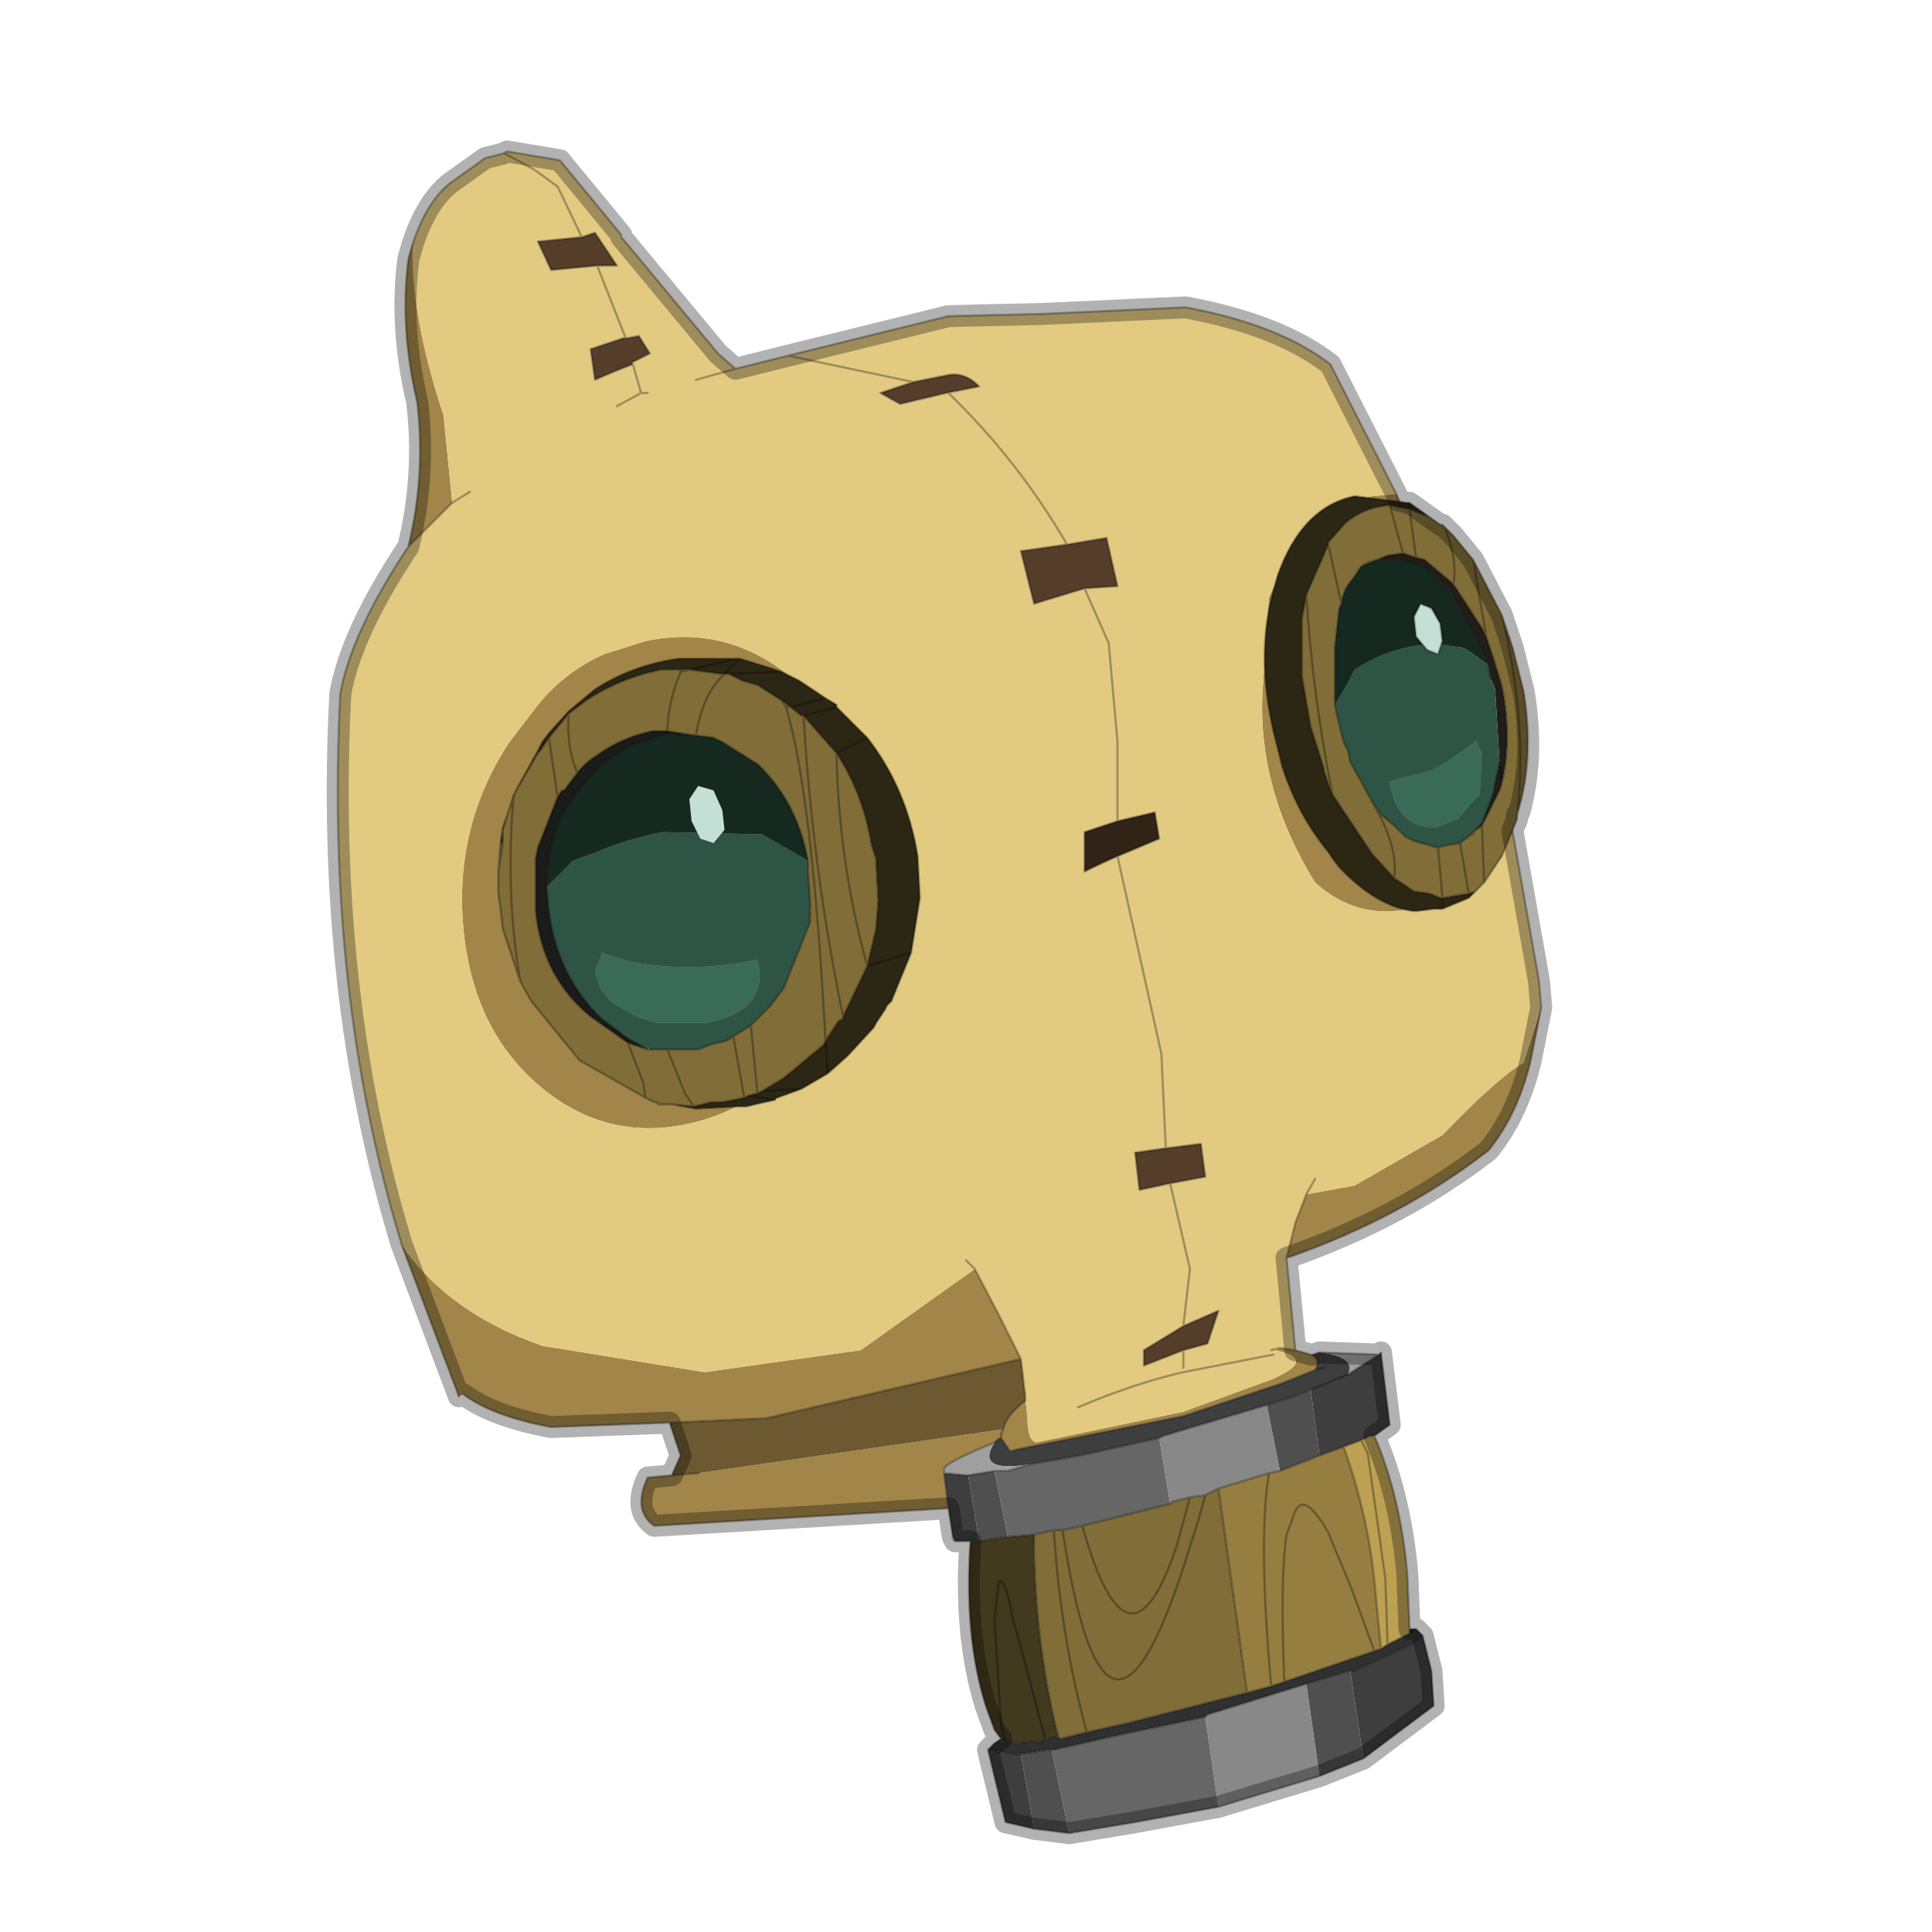 <?xml version="1.0" encoding="UTF-8" standalone="no"?>
<svg xmlns:xlink="http://www.w3.org/1999/xlink" height="440.0px" width="440.0px" xmlns="http://www.w3.org/2000/svg">
  <g transform="matrix(10.0, 0.0, 0.0, 10.0, 0.0, 0.0)">
    <use height="44.0" transform="matrix(1.0, 0.0, 0.0, 1.0, 0.0, 0.0)" width="44.0" xlink:href="#shape0"/>
  </g>
  <defs>
    <g id="shape0" transform="matrix(1.0, 0.0, 0.0, 1.0, 0.0, 0.0)">
      <path d="M44.0 44.0 L0.0 44.0 0.0 0.0 44.0 0.0 44.0 44.0" fill="#43adca" fill-opacity="0.0" fill-rule="evenodd" stroke="none"/>
      <path d="M35.1 22.95 L34.85 24.2 Q34.55 25.4 33.9 26.2 31.9 27.75 29.3 28.65 L29.5 27.85 29.75 27.2 30.85 27.0 32.85 25.85 Q34.1 24.55 34.7 24.2 L35.1 22.95 M29.5 30.75 L29.85 30.85 Q30.1 30.95 29.95 31.2 L29.2 31.5 26.95 32.25 23.2 33.0 23.0 33.05 22.8 32.75 22.8 32.65 22.85 32.55 22.8 32.65 22.8 32.75 Q22.75 32.75 22.65 32.85 21.55 33.3 21.5 33.45 L21.5 33.55 21.6 34.35 14.9 34.75 Q14.4 34.4 14.75 33.65 L15.3 33.6 15.9 33.55 22.85 32.55 Q22.9 32.25 23.35 31.9 L23.35 31.85 23.4 32.3 Q23.4 32.8 23.6 32.85 L26.95 32.15 29.0 31.4 29.1 31.35 Q29.95 30.95 29.05 30.75 L29.15 30.7 29.5 30.75 M15.25 32.4 L12.55 32.5 Q11.2 32.25 10.55 31.75 L10.45 31.8 9.15 28.35 Q10.2 29.9 12.35 30.65 L16.05 31.25 19.6 30.75 22.2 28.9 22.75 29.95 23.25 30.95 17.45 32.3 15.25 32.4 M9.3 12.45 Q9.7 10.8 9.5 9.15 9.1 7.45 9.3 5.9 L9.4 5.55 Q9.35 7.2 10.1 9.45 L10.3 11.45 9.3 12.45 M31.8 11.25 L32.85 13.7 Q33.7 15.95 34.35 18.6 L34.25 18.8 Q33.45 20.4 32.1 20.7 30.9 20.95 29.95 20.1 28.65 18.0 28.75 15.8 L28.9 13.6 29.1 13.2 Q29.9 11.6 31.25 11.3 L31.8 11.25 M13.75 14.9 L14.7 14.6 Q16.6 14.2 18.1 15.5 19.55 16.8 19.75 19.1 19.95 21.4 18.75 23.3 17.55 25.2 15.65 25.6 13.75 26.0 12.25 24.7 10.75 23.4 10.55 21.1 10.35 18.8 11.6 16.9 L12.1 16.25 Q12.75 15.35 13.75 14.9 M21.5 33.45 L21.5 33.5 21.5 33.55 21.5 33.5 21.5 33.45" fill="#a28548" fill-rule="evenodd" stroke="none"/>
      <path d="M34.35 18.6 L34.45 18.95 35.05 22.35 35.1 22.95 34.7 24.2 Q34.1 24.55 32.85 25.85 L30.85 27.0 29.75 27.2 29.95 26.85 29.75 27.2 29.5 27.85 29.3 28.65 29.5 30.75 29.15 30.7 29.05 30.75 Q29.95 30.95 29.1 31.35 L29.0 31.4 26.95 32.15 23.6 32.85 Q23.4 32.8 23.4 32.3 L23.35 31.85 23.35 31.8 23.25 30.95 22.75 29.95 22.2 28.9 22.0 28.7 22.2 28.9 19.6 30.75 16.05 31.25 12.35 30.65 Q10.2 29.9 9.15 28.35 7.4 22.6 7.75 15.8 8.0 14.4 9.3 12.45 L10.3 11.45 10.1 9.45 Q9.35 7.2 9.4 5.55 9.75 4.5 10.35 4.1 L11.05 3.6 11.45 3.5 11.55 3.45 12.75 3.65 14.15 5.35 14.15 5.4 16.35 8.05 16.75 8.4 17.95 8.1 21.6 7.2 23.75 7.15 27.0 7.0 Q29.15 7.4 30.3 8.3 L31.8 11.25 31.25 11.3 Q29.9 11.6 29.1 13.2 L28.9 13.6 28.75 15.8 Q28.65 18.0 29.95 20.1 30.9 20.95 32.1 20.7 33.45 20.4 34.25 18.8 L34.35 18.6 M13.25 5.4 L12.7 4.25 12.15 3.85 11.5 3.5 11.45 3.5 11.5 3.5 12.15 3.85 12.7 4.25 13.25 5.4 12.25 5.5 12.55 6.15 13.6 6.05 14.05 6.05 13.55 5.3 13.25 5.4 M14.25 7.7 L13.6 6.05 14.25 7.7 14.2 7.7 13.45 7.95 13.55 8.65 Q14.0 8.45 14.4 8.3 L14.4 8.25 14.8 8.05 14.55 7.65 14.3 7.7 14.25 7.7 M14.75 8.95 L14.6 8.95 14.4 8.25 14.6 8.95 14.75 8.95 M10.3 11.45 L10.7 11.2 10.3 11.45 M14.6 8.95 L14.05 9.25 14.6 8.95 M13.75 14.9 Q12.75 15.35 12.1 16.25 L11.6 16.9 Q10.35 18.8 10.55 21.1 10.75 23.4 12.25 24.7 13.75 26.0 15.65 25.6 17.55 25.2 18.75 23.3 19.95 21.4 19.75 19.1 19.55 16.8 18.1 15.5 16.6 14.2 14.7 14.6 L13.75 14.9 M24.3 12.4 Q23.2 10.5 21.6 8.95 L21.55 8.95 21.6 8.95 Q23.2 10.5 24.3 12.4 L23.25 12.55 23.55 13.75 24.7 13.4 25.45 13.35 25.2 12.25 24.3 12.4 M15.85 8.65 L16.75 8.4 15.85 8.65 M25.45 18.7 L25.45 17.25 25.45 16.9 25.25 14.65 24.7 13.4 25.25 14.65 25.45 16.9 25.45 17.25 25.45 18.7 24.7 18.95 24.7 19.85 Q25.1 19.65 25.45 19.5 L26.4 19.1 26.3 18.5 25.45 18.7 M26.55 26.15 L26.45 24.0 25.45 19.5 26.45 24.0 26.55 26.15 25.85 26.25 25.95 27.1 26.65 26.95 27.45 26.8 27.35 26.05 26.55 26.15 M26.95 30.2 L27.1 28.9 26.65 26.95 27.1 28.9 26.95 30.2 26.05 30.75 26.05 31.1 26.95 30.75 27.5 30.6 27.75 29.85 26.95 30.2 M26.95 31.15 L26.95 30.75 26.95 31.15 M20.05 8.95 L20.5 9.2 21.55 8.95 22.3 8.8 Q21.95 8.45 21.55 8.55 L20.8 8.7 20.05 8.95 M20.8 8.7 L17.95 8.1 20.8 8.7 M28.95 30.75 L29.15 30.7 28.95 30.75 M29.0 30.85 L26.95 31.25 Q25.85 31.5 24.55 32.05 25.85 31.5 26.95 31.25 L29.0 30.85" fill="#e2ca81" fill-rule="evenodd" stroke="none"/>
      <path d="M32.1 37.1 L32.25 37.1 32.35 37.2 32.4 37.25 32.15 37.45 30.85 38.05 30.75 38.05 29.75 38.35 27.5 39.05 27.45 39.1 25.55 39.5 24.0 39.85 23.95 39.85 23.85 39.85 23.25 39.95 23.15 39.95 23.1 39.95 22.5 39.85 22.65 39.7 22.8 39.6 22.8 39.7 22.9 39.65 23.1 39.7 23.15 39.7 23.75 39.65 23.8 39.6 24.1 39.55 24.15 39.6 24.75 39.45 25.65 39.25 28.4 38.55 28.95 38.4 29.25 38.3 31.3 37.6 31.45 37.55 31.6 37.45 32.1 37.2 32.25 37.1 32.1 37.2 32.1 37.1" fill="#303030" fill-rule="evenodd" stroke="none"/>
      <path d="M29.85 30.85 L29.9 30.85 30.05 30.8 Q30.9 30.9 30.7 31.3 L29.85 31.65 30.7 31.3 31.4 30.85 31.45 30.8 31.65 32.45 31.3 32.7 31.2 32.7 31.0 32.8 30.6 32.95 30.05 33.15 29.85 31.65 29.8 31.65 29.75 31.7 28.85 32.0 26.5 32.7 26.4 32.75 24.6 33.15 23.45 33.35 Q22.2 33.55 22.65 32.85 22.75 32.75 22.8 32.75 L23.0 33.05 23.2 33.0 26.95 32.25 29.2 31.5 29.95 31.2 Q30.1 30.95 29.85 30.85 M32.4 37.25 L32.6 38.05 32.65 38.85 31.05 40.05 30.75 38.05 30.85 38.05 32.15 37.45 32.4 37.25 M23.55 41.65 L22.9 41.5 22.5 39.85 23.1 39.95 23.15 39.95 23.25 39.95 23.55 41.65 M22.1 35.1 L21.75 35.1 21.7 35.0 21.6 34.35 21.5 33.55 22.05 33.6 22.3 35.1 22.1 35.1 M30.15 31.15 L29.95 31.2 30.15 31.15" fill="#3e3e3e" fill-rule="evenodd" stroke="none"/>
      <path d="M13.25 5.4 L13.55 5.3 14.05 6.05 13.6 6.05 12.55 6.15 12.25 5.5 13.25 5.4 M14.25 7.7 L14.3 7.7 14.55 7.65 14.8 8.05 14.4 8.25 14.4 8.3 Q14.0 8.45 13.55 8.65 L13.45 7.95 14.2 7.7 14.25 7.7 M24.3 12.4 L25.2 12.25 25.45 13.35 24.7 13.4 23.55 13.75 23.25 12.55 24.3 12.4 M26.55 26.15 L27.35 26.05 27.45 26.8 26.65 26.95 25.95 27.1 25.85 26.25 26.55 26.15 M26.95 30.2 L27.75 29.85 27.5 30.6 26.95 30.75 26.05 31.1 26.05 30.75 26.95 30.2 M20.05 8.95 L20.8 8.7 21.55 8.55 Q21.95 8.45 22.3 8.8 L21.55 8.95 20.5 9.2 20.05 8.95" fill="#543e29" fill-rule="evenodd" stroke="none"/>
      <path d="M25.45 18.7 L26.3 18.5 26.4 19.1 25.45 19.5 Q25.1 19.65 24.7 19.85 L24.7 18.95 25.45 18.7" fill="#312417" fill-rule="evenodd" stroke="none"/>
      <path d="M15.3 33.6 L15.5 33.15 15.25 32.4 17.45 32.3 23.25 30.95 23.35 31.8 23.35 31.85 23.35 31.8 23.35 31.85 23.35 31.9 Q22.9 32.25 22.85 32.55 L15.9 33.55 15.3 33.6" fill="#6c5931" fill-rule="evenodd" stroke="none"/>
      <path d="M30.05 30.8 L31.4 30.85 30.7 31.3 Q30.9 30.9 30.05 30.8 M21.5 33.45 Q21.55 33.3 22.65 32.85 22.2 33.55 23.45 33.35 L22.95 33.5 22.65 33.5 22.05 33.6 21.5 33.55 21.5 33.45" fill="#9f9f9f" fill-rule="evenodd" stroke="none"/>
      <path d="M22.8 39.6 L22.65 39.4 22.45 38.85 Q21.95 37.25 22.1 35.1 L22.3 35.1 22.95 35.0 23.55 34.95 Q23.55 37.35 24.1 39.55 L23.8 39.6 23.75 39.65 23.15 39.7 23.1 39.7 22.9 39.65 22.8 39.7 22.8 39.6 22.9 39.65 22.8 39.3 22.65 36.9 22.75 36.0 Q22.9 35.95 23.05 36.8 L23.35 37.9 23.8 39.6 23.35 37.9 23.05 36.8 Q22.9 35.95 22.75 36.0 L22.65 36.9 22.8 39.3 22.9 39.65 22.8 39.6 22.9 39.65 22.8 39.6" fill="#423a1e" fill-rule="evenodd" stroke="none"/>
      <path d="M31.05 40.05 L30.05 40.45 29.75 38.35 30.75 38.05 31.05 40.05 M24.35 41.75 L23.55 41.65 23.25 39.95 23.85 39.85 23.95 39.85 24.35 41.75 M28.85 32.0 L29.75 31.7 29.8 31.65 29.85 31.65 30.05 33.15 29.15 33.5 28.85 32.0 M22.05 33.6 L22.65 33.5 22.95 35.0 22.3 35.1 22.05 33.6" fill="#4f4f4f" fill-rule="evenodd" stroke="none"/>
      <path d="M27.75 41.15 L25.85 41.5 24.35 41.75 23.95 39.85 24.0 39.85 25.55 39.5 27.45 39.1 27.5 39.05 27.45 39.1 27.75 41.15 M23.45 33.35 L24.6 33.15 26.4 32.75 26.5 32.7 26.4 32.75 26.65 34.25 24.65 34.75 24.2 34.85 24.0 34.85 23.55 34.95 22.95 35.0 22.65 33.5 22.95 33.5 23.45 33.35" fill="#666666" fill-rule="evenodd" stroke="none"/>
      <path d="M23.55 34.95 L24.0 34.85 24.2 34.85 24.65 34.75 26.65 34.25 26.7 34.2 27.1 34.1 27.45 34.05 27.75 33.9 28.4 38.55 25.65 39.25 24.75 39.45 24.15 39.6 24.1 39.55 Q23.55 37.35 23.55 34.95 M24.0 34.85 Q24.15 37.25 24.75 39.45 24.15 37.25 24.0 34.85 M24.65 34.75 Q25.7 38.5 26.8 35.2 L27.1 34.1 26.8 35.2 Q25.7 38.5 24.65 34.75 M24.2 34.85 Q25.15 41.1 26.9 35.85 L27.3 34.6 27.45 34.05 27.3 34.6 26.9 35.85 Q25.15 41.1 24.2 34.85" fill="#806d38" fill-rule="evenodd" stroke="none"/>
      <path d="M28.9 33.55 L29.15 33.5 30.05 33.15 30.6 32.95 Q31.15 34.5 31.3 36.0 L31.45 37.55 31.3 37.6 30.75 36.1 30.35 35.15 30.25 34.9 Q29.65 33.85 29.45 34.55 L29.3 34.95 Q29.15 35.95 29.25 38.3 29.15 35.95 29.3 34.95 L29.45 34.55 Q29.65 33.85 30.25 34.9 L30.35 35.15 30.75 36.1 31.3 37.6 29.25 38.3 28.95 38.4 28.4 38.55 27.75 33.9 28.9 33.55 Q28.65 35.05 28.95 38.4 28.65 35.05 28.9 33.55" fill="#967e41" fill-rule="evenodd" stroke="none"/>
      <path d="M30.05 40.45 L27.75 41.15 27.45 39.1 27.5 39.05 29.75 38.35 30.05 40.45 M26.5 32.7 L28.85 32.0 29.15 33.5 28.9 33.55 27.75 33.9 27.45 34.05 27.1 34.1 26.7 34.2 26.65 34.25 26.4 32.75 26.5 32.7" fill="#888888" fill-rule="evenodd" stroke="none"/>
      <path d="M31.3 32.7 Q31.9 34.1 32.05 35.85 L32.1 37.1 32.1 37.2 31.6 37.45 31.45 37.55 31.3 36.0 Q31.15 34.5 30.6 32.95 L31.0 32.8 31.2 32.7 31.3 32.7 M31.0 32.8 L31.15 33.1 31.55 35.95 31.6 37.45 31.55 35.95 31.15 33.1 31.0 32.8" fill="#bda153" fill-rule="evenodd" stroke="none"/>
      <path d="M34.35 18.6 L34.45 18.95 35.05 22.35 35.1 22.95 34.85 24.2 Q34.55 25.4 33.9 26.2 31.9 27.75 29.3 28.65 L29.5 30.75 29.85 30.85 29.9 30.85 30.05 30.8 31.4 30.85 M31.45 30.8 L31.65 32.45 31.3 32.7 Q31.9 34.1 32.05 35.85 L32.1 37.1 32.25 37.1 32.35 37.2 32.4 37.25 32.6 38.05 32.65 38.85 31.05 40.05 30.05 40.45 27.75 41.15 25.85 41.5 24.35 41.75 23.55 41.65 22.9 41.5 22.5 39.85 22.65 39.7 22.8 39.6 22.65 39.4 22.45 38.85 Q21.95 37.25 22.1 35.1 L21.75 35.1 21.7 35.05 21.7 35.0 21.6 34.35 14.9 34.75 Q14.4 34.4 14.75 33.65 L15.3 33.6 15.5 33.15 15.25 32.4 12.55 32.5 Q11.2 32.25 10.55 31.75 M10.45 31.8 L9.15 28.35 Q7.4 22.6 7.75 15.8 8.0 14.4 9.3 12.45 9.7 10.8 9.5 9.15 9.1 7.45 9.3 5.9 L9.4 5.55 Q9.75 4.5 10.35 4.1 L11.05 3.6 11.45 3.5 11.55 3.45 12.75 3.65 14.15 5.35 M14.15 5.4 L16.35 8.05 16.75 8.4 17.95 8.1 21.6 7.2 23.75 7.15 27.0 7.0 Q29.15 7.4 30.3 8.3 L31.8 11.25 32.85 13.7 Q33.7 15.95 34.35 18.6 M11.45 3.5 L11.5 3.5 12.15 3.85 12.7 4.25 13.25 5.4 13.55 5.3 14.05 6.05 13.6 6.05 14.25 7.7 14.3 7.7 14.55 7.65 14.8 8.05 14.4 8.25 14.6 8.95 14.75 8.95 M12.25 5.5 L12.55 6.15 13.6 6.05 M12.25 5.5 L13.25 5.4 M14.2 7.7 L13.45 7.95 13.55 8.65 Q14.0 8.45 14.4 8.3 L14.4 8.25 M14.05 9.25 L14.6 8.95 M10.7 11.2 L10.3 11.45 9.3 12.45 M16.75 8.4 L15.85 8.65 M21.55 8.95 L21.6 8.95 Q23.2 10.5 24.3 12.4 L25.2 12.25 25.45 13.35 24.7 13.4 25.25 14.65 25.45 16.9 25.45 17.25 25.45 18.7 26.3 18.5 26.4 19.1 25.45 19.5 26.45 24.0 26.55 26.15 27.35 26.05 27.45 26.8 26.65 26.95 27.1 28.9 26.95 30.2 27.75 29.85 27.5 30.6 26.95 30.75 26.95 31.15 M20.05 8.95 L20.5 9.2 21.55 8.95 22.3 8.8 Q21.95 8.45 21.55 8.55 L20.8 8.7 20.05 8.95 M17.95 8.1 L20.8 8.7 M24.3 12.4 L23.25 12.55 23.55 13.75 24.7 13.4 M25.45 18.7 L24.7 18.95 24.7 19.85 Q25.1 19.65 25.45 19.5 M26.55 26.15 L25.85 26.25 25.95 27.1 26.65 26.95 M29.95 26.85 L29.75 27.2 29.5 27.85 29.3 28.65 M22.0 28.7 L22.2 28.9 22.75 29.95 23.25 30.95 23.35 31.8 23.35 31.85 23.35 31.8 M29.15 30.7 L28.95 30.75 M23.35 31.85 L23.35 31.9 Q22.9 32.25 22.85 32.55 L22.8 32.65 22.8 32.75 23.0 33.05 23.2 33.0 26.95 32.25 29.2 31.5 29.95 31.2 Q30.1 30.95 29.85 30.85 M22.65 32.85 Q22.75 32.75 22.8 32.75 M21.6 34.35 L21.5 33.55 21.5 33.5 21.5 33.45 Q21.55 33.3 22.65 32.85 M23.45 33.35 L24.6 33.15 26.4 32.75 26.5 32.7 28.85 32.0 29.75 31.7 29.8 31.65 29.85 31.65 30.7 31.3 31.4 30.85 M21.5 33.45 L21.5 33.55 22.05 33.6 22.65 33.5 22.95 33.5 23.45 33.35 M21.7 35.0 L21.75 35.1 M22.3 35.1 L22.1 35.1 M22.95 35.0 L23.55 34.95 24.0 34.85 24.2 34.85 24.65 34.75 26.65 34.25 M22.95 35.0 L22.3 35.1 M22.8 39.6 L22.9 39.65 22.8 39.3 22.65 36.9 22.75 36.0 Q22.9 35.95 23.05 36.8 L23.35 37.9 23.8 39.6 24.1 39.55 Q23.55 37.35 23.55 34.95 M22.5 39.85 L23.1 39.95 23.15 39.95 23.25 39.95 23.85 39.85 23.95 39.85 24.0 39.85 25.55 39.5 27.45 39.1 27.5 39.05 29.75 38.35 30.75 38.05 30.85 38.05 32.15 37.45 32.4 37.25 M23.8 39.6 L23.75 39.65 23.15 39.7 23.1 39.7 22.9 39.65 M22.8 39.7 L22.8 39.6 22.9 39.65 M24.1 39.55 L24.15 39.6 24.75 39.45 Q24.15 37.25 24.0 34.85 M15.25 32.4 L17.45 32.3 23.25 30.95 M29.95 31.2 L30.15 31.15 M29.5 30.75 L29.15 30.7 M29.15 33.5 L28.9 33.55 Q28.65 35.05 28.95 38.4 L29.25 38.3 Q29.15 35.95 29.3 34.95 L29.45 34.55 Q29.65 33.85 30.25 34.9 L30.35 35.15 30.75 36.1 31.3 37.6 31.45 37.55 31.3 36.0 Q31.15 34.5 30.6 32.95 L30.05 33.15 29.15 33.5 M31.6 37.45 L31.55 35.95 31.15 33.1 31.0 32.8 30.6 32.95 M31.0 32.8 L31.2 32.7 31.3 32.7 M26.95 30.75 L26.05 31.1 26.05 30.75 26.95 30.2 M27.45 34.05 L27.1 34.1 26.8 35.2 Q25.7 38.5 24.65 34.75 M27.1 34.1 L26.7 34.2 26.65 34.25 M27.75 33.9 L27.45 34.05 27.3 34.6 26.9 35.85 Q25.15 41.1 24.2 34.85 M24.55 32.05 Q25.85 31.5 26.95 31.25 L29.0 30.85 M28.95 38.4 L28.4 38.55 25.65 39.25 24.75 39.45 M32.1 37.2 L31.6 37.45 31.45 37.55 M32.1 37.2 L32.25 37.1 M32.1 37.1 L32.1 37.2 M29.25 38.3 L31.3 37.6 M28.9 33.55 L27.75 33.9 28.4 38.55 M15.9 33.55 L15.3 33.6" fill="none" stroke="#000000" stroke-linecap="round" stroke-linejoin="round" stroke-opacity="0.302" stroke-width="0.05"/>
      <path d="M11.35 20.0 L11.35 19.85 11.4 19.2 11.45 19.2 11.35 19.85 11.35 20.0" fill="#666666" fill-rule="evenodd" stroke="none"/>
      <path d="M13.15 17.6 Q13.35 17.35 13.6 17.2 14.15 16.8 14.85 16.65 L15.2 16.65 15.15 16.7 15.2 16.65 15.85 16.75 15.15 16.7 14.45 16.95 14.4 16.95 13.7 17.4 13.25 17.9 13.1 18.1 12.8 18.55 Q12.45 19.3 12.45 20.2 L12.5 20.75 Q12.7 22.25 13.7 23.2 L14.3 23.65 14.3 23.75 14.3 23.65 14.75 23.9 14.3 23.75 13.45 23.15 Q12.35 22.25 12.2 20.75 L12.2 20.05 12.2 19.55 12.25 19.3 12.7 18.15 12.8 18.0 12.85 18.0 13.15 17.6" fill="#1b1b1b" fill-rule="evenodd" stroke="none"/>
      <path d="M15.85 16.75 L16.25 16.8 16.45 16.9 17.25 17.4 Q18.15 18.25 18.4 19.6 L17.35 19.0 15.1 18.95 Q14.3 19.1 13.6 19.4 L13.05 19.6 12.45 20.2 Q12.45 19.3 12.8 18.55 L13.1 18.1 13.25 17.9 13.7 17.4 14.4 16.95 14.45 16.95 15.15 16.7 15.85 16.75" fill="#162920" fill-rule="evenodd" stroke="none"/>
      <path d="M18.4 19.6 L18.4 19.8 18.4 19.85 18.45 20.5 18.45 21.0 17.85 22.5 17.55 22.9 17.1 23.35 16.95 23.45 16.7 23.6 16.55 23.7 16.35 23.75 16.3 23.75 15.9 23.9 15.75 23.9 15.2 23.9 15.05 23.9 14.8 23.9 14.75 23.85 14.75 23.9 14.3 23.65 13.7 23.2 Q12.7 22.25 12.5 20.75 L12.45 20.2 13.05 19.6 13.6 19.4 Q14.3 19.1 15.1 18.95 L17.35 19.0 18.4 19.6 M13.7 21.7 L13.7 21.75 13.55 22.1 Q13.65 22.65 14.05 22.9 L14.5 23.15 14.95 23.3 16.1 23.3 Q17.55 23.0 17.25 21.85 L17.0 21.9 Q15.65 22.15 14.35 21.9 L13.7 21.7" fill="#2e5445" fill-rule="evenodd" stroke="none"/>
      <path d="M19.75 16.8 Q20.65 17.95 20.9 19.5 L20.95 20.45 20.75 21.7 19.75 22.0 20.75 21.7 20.3 22.8 20.2 22.9 20.15 23.0 19.95 23.3 19.9 23.4 19.3 24.05 18.85 24.45 18.25 24.8 17.7 25.0 17.65 25.05 17.2 25.15 17.0 25.2 16.8 25.2 15.85 25.25 15.3 25.15 15.8 25.2 16.2 25.1 16.25 25.1 16.45 25.1 16.95 25.0 17.05 24.95 17.25 24.9 17.35 24.85 17.85 24.55 18.75 23.8 18.8 23.7 19.1 23.25 19.2 23.2 19.2 23.15 19.75 22.0 19.95 21.15 20.0 20.5 19.95 19.6 19.95 19.55 19.85 19.25 Q19.65 18.05 19.05 17.15 L19.75 16.8 19.05 17.15 18.3 16.3 18.25 16.3 18.0 16.1 17.8 15.95 17.25 15.6 16.9 15.5 16.6 15.35 16.5 15.35 16.45 15.35 15.7 15.25 15.5 15.25 15.05 15.25 Q14.1 15.45 13.35 15.95 L12.95 16.25 12.95 16.2 13.55 15.7 Q14.4 15.15 15.45 15.0 L15.5 15.0 16.8 15.0 16.85 15.0 17.5 15.2 17.8 15.3 18.2 15.5 18.8 15.9 19.05 16.05 19.05 16.1 19.35 16.4 19.75 16.8 M11.4 19.2 L11.45 18.85 11.75 18.0 12.25 17.1 12.35 16.9 12.5 16.7 12.95 16.2 12.95 16.25 12.5 16.8 12.3 17.1 12.25 17.15 11.7 18.1 11.45 18.9 11.45 19.2 11.4 19.2 M16.8 15.0 L15.7 15.25 16.8 15.0 M16.85 15.0 L16.5 15.35 16.85 15.0 M18.8 15.9 L18.0 16.1 18.8 15.9 M19.05 16.1 L18.3 16.3 19.05 16.1 M17.8 15.3 L16.6 15.35 17.8 15.3 M12.5 16.8 L12.5 16.7 12.5 16.8 M11.75 18.0 L11.7 18.1 11.75 18.0 M17.35 24.85 L18.25 24.8 17.35 24.85 M18.85 24.45 L18.8 23.7 18.85 24.45 M17.65 25.05 L17.05 24.95 17.65 25.05" fill="#2c2614" fill-rule="evenodd" stroke="none"/>
      <path d="M19.05 17.15 Q19.65 18.05 19.85 19.25 L19.95 19.55 19.95 19.6 20.0 20.5 19.95 21.15 19.75 22.0 19.2 23.15 19.2 23.2 19.1 23.25 18.8 23.7 18.75 23.8 17.85 24.55 17.35 24.85 17.25 24.9 17.1 23.35 17.25 24.9 17.05 24.95 16.95 25.0 16.7 23.6 16.95 25.0 16.45 25.1 16.25 25.1 16.2 25.1 15.8 25.2 15.3 25.15 15.0 25.15 14.95 25.1 14.9 25.1 14.7 25.0 13.2 24.15 12.1 22.8 11.85 22.35 11.45 21.15 11.4 20.7 11.35 20.35 11.35 20.05 11.35 20.0 11.35 19.85 11.45 19.2 11.45 18.9 11.7 18.1 12.25 17.15 12.3 17.1 12.5 16.8 12.95 16.25 13.35 15.95 Q14.1 15.45 15.05 15.25 L15.5 15.25 15.5 15.3 Q15.2 16.05 15.2 16.65 15.2 16.05 15.5 15.3 L15.5 15.25 15.7 15.25 15.5 15.3 15.7 15.25 16.45 15.35 16.5 15.35 16.6 15.35 16.9 15.5 17.25 15.6 17.8 15.95 18.0 16.1 17.9 16.1 18.0 16.1 18.25 16.3 18.3 16.3 19.05 17.15 Q19.1 19.65 19.75 22.0 19.1 19.65 19.05 17.15 M13.15 17.6 Q12.9 17.05 12.95 16.25 12.9 17.05 13.15 17.6 L12.85 18.0 12.8 18.0 12.7 18.15 12.25 19.3 12.2 19.55 12.2 20.05 12.2 20.75 Q12.35 22.25 13.45 23.15 L14.3 23.75 14.65 24.65 14.7 25.0 14.65 24.65 14.3 23.75 14.75 23.9 14.75 23.85 14.8 23.9 15.05 23.9 15.2 23.9 15.75 23.9 15.9 23.9 16.3 23.75 16.35 23.75 16.55 23.7 16.7 23.6 16.95 23.45 17.1 23.35 17.55 22.9 17.85 22.5 18.45 21.0 18.45 20.5 18.4 19.85 18.4 19.8 18.4 19.6 Q18.15 18.25 17.25 17.4 L16.45 16.9 16.25 16.8 15.85 16.75 15.2 16.65 14.85 16.65 Q14.15 16.8 13.6 17.2 13.35 17.35 13.15 17.6 M16.6 15.35 L16.5 15.35 16.6 15.35 M17.8 15.95 L17.9 16.1 Q18.5 18.1 18.8 23.7 18.5 18.1 17.9 16.1 L17.8 15.95 M16.5 15.35 Q16.0 15.8 15.85 16.75 16.0 15.8 16.5 15.35 M11.85 22.35 Q11.5 20.3 11.7 18.1 11.5 20.3 11.85 22.35 M12.5 16.8 L12.7 18.15 12.5 16.8 M15.2 23.9 L15.6 24.9 15.8 25.2 15.6 24.9 15.2 23.9 M19.2 23.15 Q18.5 19.75 18.3 16.3 18.5 19.75 19.2 23.15" fill="#806d38" fill-rule="evenodd" stroke="none"/>
      <path d="M13.7 21.7 L14.35 21.9 Q15.65 22.15 17.0 21.9 L17.25 21.85 Q17.55 23.0 16.1 23.3 L14.95 23.3 14.5 23.15 14.05 22.9 Q13.65 22.65 13.55 22.1 L13.7 21.75 13.7 21.7" fill="#3a6b58" fill-rule="evenodd" stroke="none"/>
      <path d="M20.75 21.7 L20.95 20.45 20.9 19.5 Q20.65 17.95 19.75 16.8 L19.05 17.15 Q19.65 18.05 19.85 19.25 L19.95 19.55 19.95 19.6 20.0 20.5 19.95 21.15 19.75 22.0 20.75 21.7 20.3 22.8 20.2 22.9 20.15 23.0 19.95 23.3 19.9 23.4 19.3 24.05 18.85 24.45 18.25 24.8 17.7 25.0 M17.65 25.05 L17.2 25.15 17.0 25.2 16.8 25.2 15.85 25.25 15.3 25.15 15.0 25.15 14.95 25.1 14.9 25.1 14.7 25.0 13.2 24.15 12.1 22.8 11.85 22.35 11.45 21.15 11.4 20.7 11.35 20.35 11.35 20.05 11.35 20.0 11.35 19.85 11.4 19.2 11.45 18.85 11.75 18.0 12.25 17.1 12.35 16.9 12.5 16.7 12.95 16.2 13.55 15.7 Q14.4 15.15 15.45 15.0 L15.5 15.0 16.8 15.0 16.85 15.0 17.5 15.2 17.8 15.3 18.2 15.5 18.8 15.9 19.05 16.05 19.05 16.1 19.35 16.4 19.75 16.8 M15.5 15.25 L15.05 15.25 Q14.1 15.45 13.35 15.95 L12.95 16.25 Q12.9 17.05 13.15 17.6 13.35 17.35 13.6 17.2 14.15 16.8 14.85 16.65 L15.2 16.65 Q15.2 16.05 15.5 15.3 L15.5 15.25 15.7 15.25 16.8 15.0 M15.5 15.3 L15.7 15.25 16.45 15.35 16.5 15.35 16.85 15.0 M16.6 15.35 L16.9 15.5 17.25 15.6 17.8 15.95 18.0 16.1 18.8 15.9 M16.5 15.35 L16.6 15.35 16.5 15.35 M15.85 16.75 L16.25 16.8 16.45 16.9 17.25 17.4 Q18.15 18.25 18.4 19.6 L18.4 19.8 18.4 19.85 18.45 20.5 18.45 21.0 17.85 22.5 17.55 22.9 17.1 23.35 17.25 24.9 17.35 24.85 17.85 24.55 18.75 23.8 18.8 23.7 Q18.5 18.1 17.9 16.1 L17.8 15.95 M12.45 20.2 Q12.45 19.3 12.8 18.55 L13.1 18.1 13.25 17.9 13.7 17.4 14.4 16.95 14.45 16.95 15.15 16.7 15.2 16.65 15.85 16.75 Q16.0 15.8 16.5 15.35 M15.15 16.7 L15.85 16.75 M17.9 16.1 L18.0 16.1 18.25 16.3 18.3 16.3 19.05 16.1 M18.3 16.3 L19.05 17.15 Q19.1 19.65 19.75 22.0 L19.2 23.15 19.2 23.2 19.1 23.25 18.8 23.7 18.85 24.45 M16.6 15.35 L17.8 15.3 M12.95 16.25 L12.95 16.2 M12.5 16.8 L12.3 17.1 12.25 17.15 11.7 18.1 Q11.5 20.3 11.85 22.35 M11.7 18.1 L11.45 18.9 11.45 19.2 11.35 19.85 11.35 20.0 M11.7 18.1 L11.75 18.0 M12.5 16.7 L12.5 16.8 12.95 16.25 M13.15 17.6 L12.85 18.0 12.8 18.0 12.7 18.15 12.25 19.3 12.2 19.55 12.2 20.05 12.2 20.75 Q12.35 22.25 13.45 23.15 L14.3 23.75 14.3 23.65 13.7 23.2 Q12.7 22.25 12.5 20.75 L12.45 20.2 M12.7 18.15 L12.5 16.8 M14.8 23.9 L15.05 23.9 15.2 23.9 15.75 23.9 15.9 23.9 16.3 23.75 16.35 23.75 16.55 23.7 16.7 23.6 16.95 23.45 17.1 23.35 M14.7 25.0 L14.65 24.65 14.3 23.75 14.75 23.9 14.3 23.65 M16.95 25.0 L17.05 24.95 17.25 24.9 M16.7 23.6 L16.95 25.0 16.45 25.1 16.25 25.1 16.2 25.1 15.8 25.2 15.3 25.15 M18.25 24.8 L17.35 24.85 M18.3 16.3 Q18.5 19.75 19.2 23.15 M15.8 25.2 L15.6 24.9 15.2 23.9 M17.05 24.95 L17.65 25.05" fill="none" stroke="#000000" stroke-linecap="round" stroke-linejoin="round" stroke-opacity="0.302" stroke-width="0.05"/>
      <path d="M30.6 16.9 L30.45 16.3 30.6 16.9 M30.75 17.35 L30.7 17.15 30.7 17.1 30.75 17.35" fill="#a06712" fill-rule="evenodd" stroke="none"/>
      <path d="M30.7 17.1 L30.7 17.15 30.7 17.1" fill="#6e420c" fill-rule="evenodd" stroke="none"/>
      <path d="M33.9 15.15 L33.15 13.7 33.0 13.45 32.45 12.9 31.95 12.75 31.9 12.75 31.45 12.75 Q31.2 12.75 31.0 12.9 L31.6 12.65 31.95 12.6 32.25 12.7 32.45 12.75 33.1 13.3 33.75 14.3 33.85 14.5 34.0 14.95 34.2 15.6 Q34.45 16.8 34.2 17.85 L34.15 17.35 34.2 17.85 34.15 18.0 33.75 18.8 33.55 18.95 33.75 18.75 34.0 18.1 34.15 17.35 34.05 15.7 33.95 15.45 33.9 15.2 33.9 15.15 M33.75 18.75 L33.75 18.8 33.75 18.75" fill="#221d18" fill-rule="evenodd" stroke="none"/>
      <path d="M31.0 12.9 Q31.2 12.75 31.45 12.75 L31.9 12.75 31.95 12.75 32.45 12.9 33.0 13.45 33.15 13.7 33.9 15.15 33.4 14.8 33.3 14.75 32.6 14.65 32.3 14.7 Q31.55 14.8 30.85 15.25 L30.7 15.55 30.4 16.05 30.4 14.75 30.5 13.85 30.55 13.75 Q30.6 13.4 30.8 13.2 L30.9 13.05 31.0 12.9" fill="#162920" fill-rule="evenodd" stroke="none"/>
      <path d="M30.4 16.05 L30.7 15.55 30.85 15.25 Q31.55 14.8 32.3 14.7 L32.6 14.65 33.3 14.75 33.4 14.8 33.9 15.15 33.9 15.2 33.95 15.45 34.05 15.7 34.15 17.35 34.0 18.1 33.75 18.75 33.55 18.95 33.5 19.0 33.45 19.05 33.25 19.2 32.95 19.25 32.75 19.3 32.7 19.3 32.55 19.25 32.2 19.15 32.0 19.05 31.75 18.8 31.45 18.55 31.3 18.35 30.75 17.35 30.7 17.1 30.6 16.9 30.45 16.3 30.4 16.05 M33.6 16.9 L32.95 17.35 32.6 17.55 31.8 17.75 31.65 17.8 Q31.8 18.85 32.7 18.85 L33.2 18.65 33.5 18.3 33.7 18.1 33.75 17.15 33.6 16.85 33.6 16.9" fill="#2e5445" fill-rule="evenodd" stroke="none"/>
      <path d="M32.2 20.75 Q31.35 20.65 30.5 19.75 L30.35 19.55 30.25 19.4 Q29.55 18.55 29.2 17.45 L29.0 16.65 Q28.6 14.9 29.0 13.45 L29.1 13.1 Q29.65 11.55 30.85 11.3 L32.05 11.45 32.1 11.45 32.1 11.6 32.1 11.45 32.8 11.95 32.5 11.75 32.1 11.6 31.65 11.5 31.35 11.55 Q30.95 11.65 30.65 11.9 L30.25 12.35 30.25 12.4 30.1 12.75 29.9 13.2 29.75 13.55 29.65 14.1 29.65 15.4 29.85 16.55 30.15 17.5 30.15 17.55 30.25 17.85 30.35 18.1 31.25 19.45 31.75 20.0 32.2 20.3 32.55 20.35 32.8 20.45 32.85 20.45 32.85 20.7 32.85 20.45 33.45 20.35 33.6 20.3 33.45 20.45 32.85 20.7 32.8 20.7 32.65 20.7 32.25 20.75 32.2 20.75 M33.45 20.45 L33.45 20.35 33.45 20.45" fill="#2c2614" fill-rule="evenodd" stroke="none"/>
      <path d="M32.85 20.45 L32.8 20.45 32.55 20.35 32.2 20.3 31.75 20.0 31.25 19.45 30.35 18.1 30.25 17.85 30.15 17.55 30.15 17.5 29.85 16.55 29.65 15.4 29.65 14.1 29.75 13.55 29.9 13.2 30.1 12.75 30.25 12.4 30.25 12.35 30.65 11.9 Q30.95 11.65 31.35 11.55 L31.65 11.5 32.1 11.6 32.25 12.7 32.1 11.6 32.5 11.75 32.8 11.95 32.85 11.95 32.9 12.0 33.1 12.2 33.55 12.75 34.2 14.0 34.45 14.75 34.6 15.35 34.7 15.75 Q34.95 17.3 34.55 18.55 L34.55 18.65 34.45 18.9 34.2 19.5 33.8 20.1 33.6 20.3 33.45 20.35 32.85 20.45 32.75 19.3 32.95 19.25 33.25 19.2 33.45 19.05 33.5 19.0 33.55 18.95 33.75 18.8 34.15 18.0 34.2 17.85 Q34.45 16.8 34.2 15.6 L34.0 14.95 33.85 14.5 33.75 14.3 33.1 13.3 32.45 12.75 32.25 12.7 31.95 12.6 31.6 12.65 31.0 12.9 30.9 13.05 30.8 13.2 Q30.6 13.4 30.55 13.75 L30.5 13.85 30.4 14.75 30.4 16.05 30.45 16.3 30.6 16.9 30.7 17.1 30.7 17.15 30.75 17.35 31.3 18.35 31.45 18.55 31.75 18.8 32.0 19.05 32.2 19.15 32.55 19.25 32.7 19.3 32.75 19.3 32.85 20.45 M33.1 13.3 Q33.2 12.75 32.9 12.0 33.2 12.75 33.1 13.3 M30.55 13.75 L30.25 12.4 30.55 13.75 M33.55 12.75 L33.85 14.5 33.55 12.75 M31.65 11.5 L31.95 12.6 31.65 11.5 M33.8 20.1 L33.75 18.8 33.8 20.1 M33.5 19.0 L33.55 19.0 33.55 18.95 33.55 19.0 33.5 19.0 M33.45 20.35 L33.25 19.2 33.45 20.35 M34.55 18.65 Q34.8 16.4 34.2 14.0 34.8 16.4 34.55 18.65 M30.35 18.1 Q29.9 15.9 29.75 13.55 29.9 15.9 30.35 18.1 M31.75 20.0 Q31.85 19.3 31.3 18.35 31.85 19.3 31.75 20.0" fill="#806d38" fill-rule="evenodd" stroke="none"/>
      <path d="M33.6 16.9 L33.6 16.85 33.75 17.15 33.7 18.1 33.5 18.3 33.2 18.65 32.7 18.85 Q31.8 18.85 31.65 17.8 L31.8 17.75 32.6 17.55 32.95 17.35 33.6 16.9" fill="#3a6b58" fill-rule="evenodd" stroke="none"/>
      <path d="M32.1 11.45 L32.05 11.45 30.85 11.3 Q29.65 11.55 29.1 13.1 L29.0 13.45 Q28.6 14.9 29.0 16.65 L29.2 17.45 Q29.55 18.55 30.25 19.4 L30.35 19.55 30.5 19.75 Q31.35 20.65 32.2 20.75 M32.25 20.75 L32.65 20.7 32.8 20.7 32.85 20.7 32.85 20.45 32.8 20.45 32.55 20.35 32.2 20.3 31.75 20.0 31.25 19.45 30.35 18.1 30.25 17.85 30.15 17.55 30.15 17.5 29.85 16.55 29.65 15.4 29.65 14.1 29.75 13.55 29.9 13.2 30.1 12.75 30.25 12.4 30.25 12.35 30.65 11.9 Q30.95 11.65 31.35 11.55 L31.65 11.5 32.1 11.6 32.1 11.45 32.8 11.95 32.85 11.95 32.9 12.0 33.1 12.2 33.55 12.75 34.2 14.0 34.45 14.75 34.6 15.35 34.7 15.75 Q34.95 17.3 34.55 18.55 L34.55 18.65 34.45 18.9 34.2 19.5 33.8 20.1 33.6 20.3 33.45 20.45 32.85 20.7 M33.9 15.15 L33.15 13.7 33.0 13.45 32.45 12.9 31.95 12.75 31.9 12.75 31.45 12.75 Q31.2 12.75 31.0 12.9 L30.9 13.05 30.8 13.2 Q30.6 13.4 30.55 13.75 L30.5 13.85 30.4 14.75 30.4 16.05 M33.9 15.15 L33.9 15.2 33.95 15.45 M34.15 17.35 L34.2 17.85 Q34.45 16.8 34.2 15.6 L34.0 14.95 33.85 14.5 33.75 14.3 33.1 13.3 32.45 12.75 32.25 12.7 31.95 12.6 31.6 12.65 31.0 12.9 M32.25 12.7 L32.1 11.6 32.5 11.75 32.8 11.95 M31.95 12.6 L31.65 11.5 M33.85 14.5 L33.55 12.75 M30.25 12.4 L30.55 13.75 M32.9 12.0 Q33.2 12.75 33.1 13.3 M33.55 18.95 L33.75 18.75 34.0 18.1 34.15 17.35 M34.2 17.85 L34.15 18.0 33.75 18.8 33.8 20.1 M30.45 16.3 L30.4 16.05 M30.75 17.35 L30.7 17.1 30.6 16.9 30.45 16.3 M30.75 17.35 L31.3 18.35 31.45 18.55 31.75 18.8 32.0 19.05 32.2 19.15 32.55 19.25 32.7 19.3 32.75 19.3 32.95 19.25 33.25 19.2 33.45 19.05 33.5 19.0 33.55 18.95 33.75 18.8 33.75 18.75 M33.55 18.95 L33.55 19.0 33.5 19.0 M33.45 20.35 L33.45 20.45 M33.45 20.35 L32.85 20.45 32.75 19.3 M33.25 19.2 L33.45 20.35 33.6 20.3 M31.3 18.35 Q31.85 19.3 31.75 20.0 M29.75 13.55 Q29.9 15.9 30.35 18.1 M34.2 14.0 Q34.8 16.4 34.55 18.65" fill="none" stroke="#000000" stroke-linecap="round" stroke-linejoin="round" stroke-opacity="0.302" stroke-width="0.05"/>
      <path d="M32.5 14.8 L32.25 14.5 32.2 14.05 32.35 13.75 32.6 13.85 32.8 14.2 32.85 14.6 32.75 14.9 32.5 14.8" fill="#c4dfd5" fill-rule="evenodd" stroke="none"/>
      <path d="M32.5 14.8 L32.75 14.9 32.85 14.6 32.8 14.2 32.6 13.85 32.35 13.75 32.2 14.05 32.25 14.5 32.5 14.8 Z" fill="none" stroke="#000000" stroke-linecap="round" stroke-linejoin="round" stroke-opacity="0.302" stroke-width="0.05"/>
      <path d="M16.5 18.9 L16.45 18.45 16.25 18.0 15.9 17.9 15.7 18.2 15.75 18.7 15.95 19.1 16.25 19.2 16.5 18.9" fill="#c4dfd5" fill-rule="evenodd" stroke="none"/>
      <path d="M31.85 11.4 L31.8 11.25 30.3 8.3 Q29.15 7.4 27.0 7.0 L23.75 7.15 21.6 7.2 17.95 8.1 16.75 8.4 16.35 8.05 14.15 5.4 14.15 5.35 12.75 3.65 11.55 3.45 11.45 3.5 11.05 3.6 10.35 4.1 Q9.75 4.5 9.4 5.55 L9.3 5.9 Q9.1 7.45 9.5 9.15 9.7 10.8 9.3 12.45 8.0 14.4 7.75 15.8 7.4 22.6 9.15 28.35 L10.45 31.8 10.55 31.75 Q11.2 32.25 12.55 32.5 L15.25 32.4 15.5 33.15 15.3 33.6 14.75 33.65 Q14.4 34.4 14.9 34.75 L21.6 34.35 21.7 35.0 21.75 35.1 22.1 35.1 Q21.95 37.25 22.45 38.85 L22.65 39.4 22.8 39.6 22.65 39.7 22.5 39.85 22.9 41.5 23.55 41.65 24.35 41.75 25.85 41.5 27.75 41.15 30.05 40.45 31.05 40.05 32.65 38.85 32.6 38.05 32.4 37.25 32.25 37.1 32.1 37.1 32.05 35.85 Q31.9 34.1 31.3 32.7 L31.65 32.45 31.45 30.8 31.4 30.85 30.05 30.8 29.9 30.85 29.85 30.85 29.5 30.75 29.3 28.65 Q31.9 27.75 33.9 26.2 34.55 25.4 34.85 24.2 L35.1 22.95 35.05 22.35 34.45 18.95 34.45 18.9 34.55 18.65 34.55 18.55 34.6 18.5 Q34.95 17.25 34.7 15.75 L34.6 15.35 34.45 14.75 34.2 14.0 33.55 12.75 33.1 12.2 32.9 12.0 32.85 11.95 32.8 11.95 32.1 11.45 32.05 11.45 31.85 11.4 Z" fill="none" stroke="#000000" stroke-linecap="round" stroke-linejoin="round" stroke-opacity="0.302" stroke-width="0.5"/>
    </g>
  </defs>
</svg>
